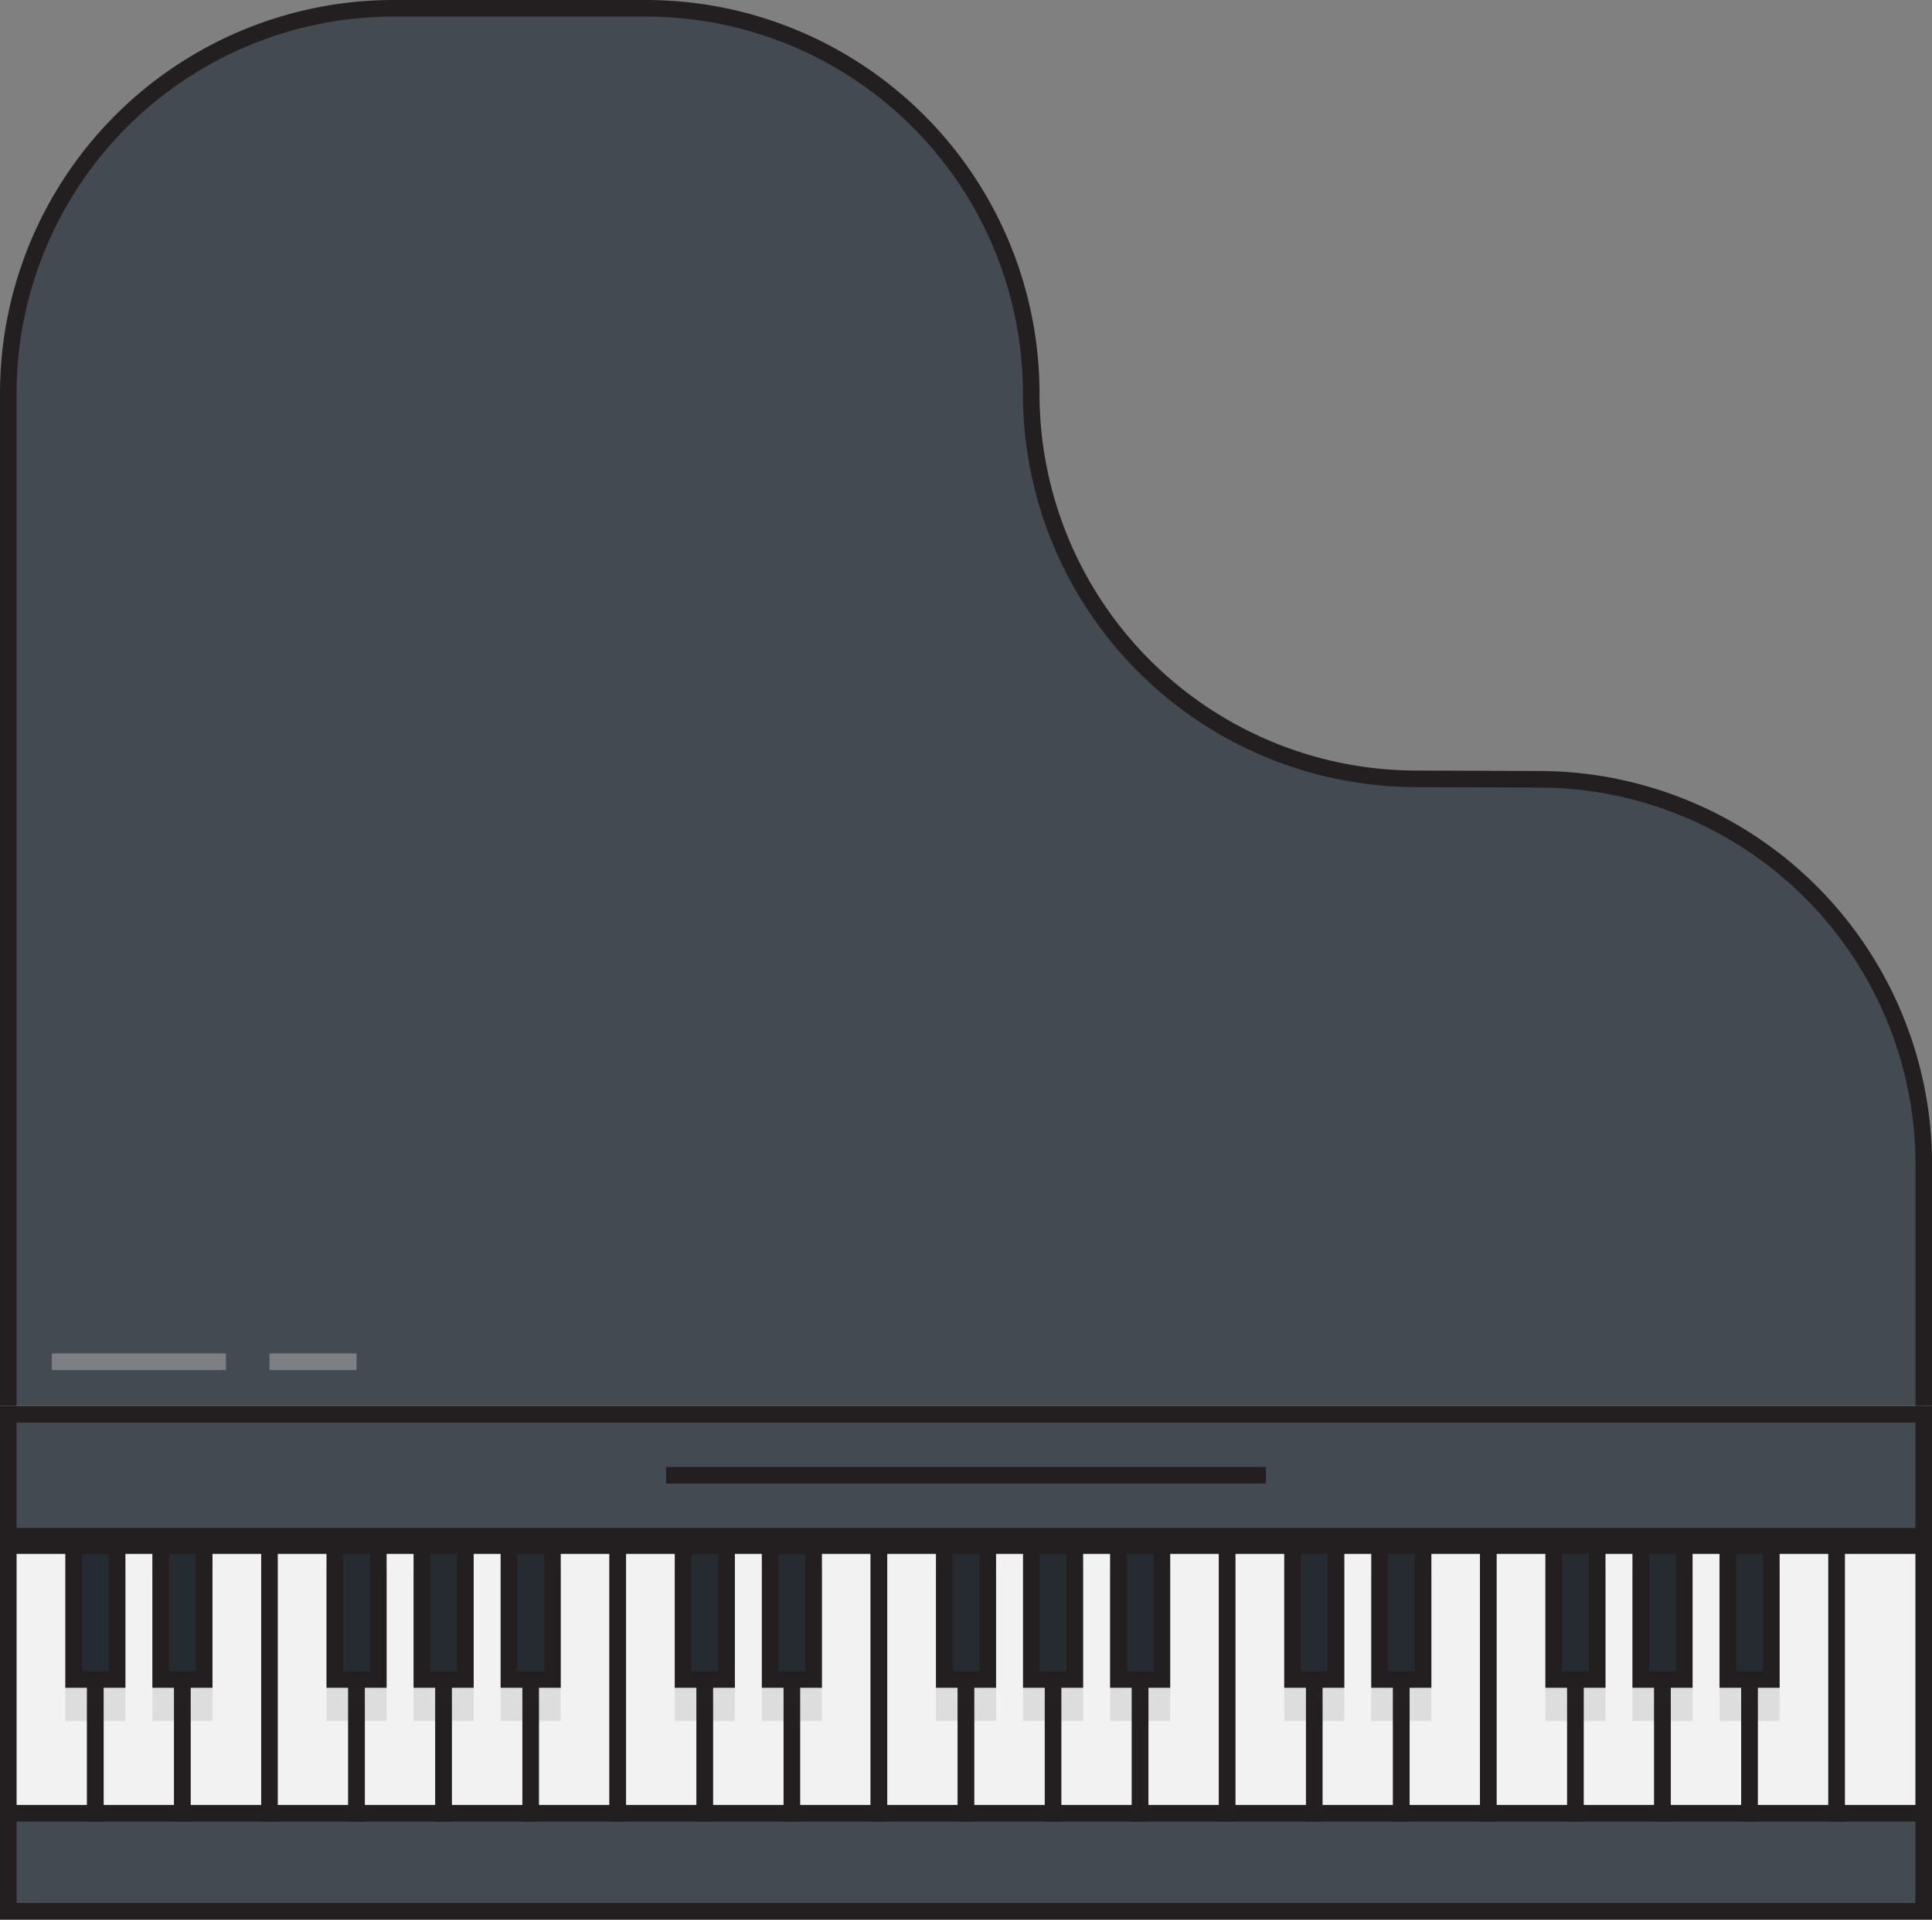 <svg id="Layer_1" data-name="Layer 1" xmlns="http://www.w3.org/2000/svg" viewBox="0 0 582.27 578.66"><rect x="0" y="0" width="582.27" height="578.66" fill="#808080" stroke="none"/><defs><style>.cls-1{fill:#444a51;}.cls-1,.cls-2,.cls-4,.cls-5{stroke:#231f20;}.cls-1,.cls-2,.cls-4,.cls-5,.cls-6{stroke-miterlimit:10;stroke-width:5px;}.cls-2{fill:#f2f2f3;}.cls-3{opacity:0.1;}.cls-4{fill:#252b30;}.cls-5,.cls-6{fill:none;}.cls-6{stroke:#fff;opacity:0.3;}</style></defs><rect class="cls-1" x="2.5" y="465.93" width="577.27" height="110.23"/><rect class="cls-2" x="2.5" y="465.93" width="26.24" height="80.68"/><rect class="cls-2" x="28.74" y="465.93" width="26.24" height="80.68"/><rect class="cls-2" x="54.98" y="465.93" width="26.24" height="80.68"/><rect class="cls-2" x="81.22" y="465.93" width="26.24" height="80.68"/><rect class="cls-2" x="107.46" y="465.93" width="26.24" height="80.68"/><rect class="cls-2" x="133.7" y="465.93" width="26.24" height="80.68"/><rect class="cls-2" x="159.94" y="465.93" width="26.24" height="80.68"/><rect class="cls-2" x="186.18" y="465.93" width="26.24" height="80.68"/><rect class="cls-2" x="212.42" y="465.93" width="26.24" height="80.68"/><rect class="cls-2" x="238.66" y="465.93" width="26.24" height="80.68"/><rect class="cls-2" x="264.9" y="465.93" width="26.24" height="80.68"/><rect class="cls-2" x="291.14" y="465.93" width="26.24" height="80.68"/><rect class="cls-2" x="317.38" y="465.93" width="26.24" height="80.68"/><rect class="cls-2" x="343.62" y="465.93" width="26.24" height="80.68"/><rect class="cls-2" x="369.86" y="465.93" width="26.24" height="80.68"/><rect class="cls-2" x="396.1" y="465.93" width="26.24" height="80.68"/><rect class="cls-2" x="422.33" y="465.93" width="26.24" height="80.68"/><rect class="cls-2" x="448.57" y="465.93" width="26.24" height="80.68"/><rect class="cls-2" x="474.81" y="465.93" width="26.24" height="80.68"/><rect class="cls-2" x="501.05" y="465.93" width="26.24" height="80.68"/><rect class="cls-2" x="527.29" y="465.93" width="26.24" height="80.68"/><g class="cls-3"><rect class="cls-4" x="22.18" y="475.93" width="13.12" height="40.34"/><rect class="cls-4" x="48.42" y="475.93" width="13.12" height="40.34"/><rect class="cls-4" x="205.86" y="475.93" width="13.12" height="40.34"/><rect class="cls-4" x="232.1" y="475.93" width="13.12" height="40.34"/><rect class="cls-4" x="389.54" y="475.93" width="13.12" height="40.34"/><rect class="cls-4" x="415.77" y="475.93" width="13.12" height="40.34"/><rect class="cls-4" x="100.9" y="475.93" width="13.12" height="40.34"/><rect class="cls-4" x="127.14" y="475.93" width="13.12" height="40.34"/><rect class="cls-4" x="153.38" y="475.93" width="13.12" height="40.34"/><rect class="cls-4" x="284.58" y="475.93" width="13.12" height="40.34"/><rect class="cls-4" x="310.82" y="475.93" width="13.12" height="40.34"/><rect class="cls-4" x="337.06" y="475.93" width="13.12" height="40.34"/><rect class="cls-4" x="468.25" y="475.93" width="13.12" height="40.34"/><rect class="cls-4" x="494.49" y="475.93" width="13.12" height="40.34"/><rect class="cls-4" x="520.73" y="475.93" width="13.12" height="40.34"/></g><rect class="cls-2" x="553.53" y="465.93" width="26.24" height="80.68"/><rect class="cls-4" x="22.18" y="465.93" width="13.12" height="40.34"/><rect class="cls-4" x="48.42" y="465.93" width="13.12" height="40.34"/><rect class="cls-4" x="205.86" y="465.93" width="13.12" height="40.34"/><rect class="cls-4" x="232.1" y="465.93" width="13.12" height="40.34"/><rect class="cls-4" x="389.54" y="465.93" width="13.12" height="40.34"/><rect class="cls-4" x="415.77" y="465.93" width="13.12" height="40.34"/><rect class="cls-4" x="100.9" y="465.93" width="13.12" height="40.34"/><rect class="cls-4" x="127.14" y="465.93" width="13.12" height="40.34"/><rect class="cls-4" x="153.38" y="465.93" width="13.12" height="40.34"/><rect class="cls-4" x="284.58" y="465.93" width="13.12" height="40.34"/><rect class="cls-4" x="310.82" y="465.93" width="13.12" height="40.34"/><rect class="cls-4" x="337.06" y="465.93" width="13.12" height="40.34"/><rect class="cls-4" x="468.25" y="465.93" width="13.12" height="40.34"/><rect class="cls-4" x="494.49" y="465.93" width="13.12" height="40.34"/><rect class="cls-4" x="520.73" y="465.93" width="13.12" height="40.34"/><rect class="cls-1" x="2.5" y="426.33" width="577.27" height="36.77"/><path class="cls-1" d="M237.71,641.52V336.37A116.14,116.14,0,0,1,353.85,220.24h76A116.14,116.14,0,0,1,546,336.37h0A116.13,116.13,0,0,0,661.72,452.51l37.57.14A116.13,116.13,0,0,1,815,568.79v72.73" transform="translate(-235.21 -217.74)"/><line class="cls-5" x1="200.75" y1="444.71" x2="381.52" y2="444.71"/><line class="cls-6" x1="15.62" y1="410.5" x2="68.1" y2="410.5"/><line class="cls-6" x1="81.22" y1="410.5" x2="107.46" y2="410.5"/></svg>